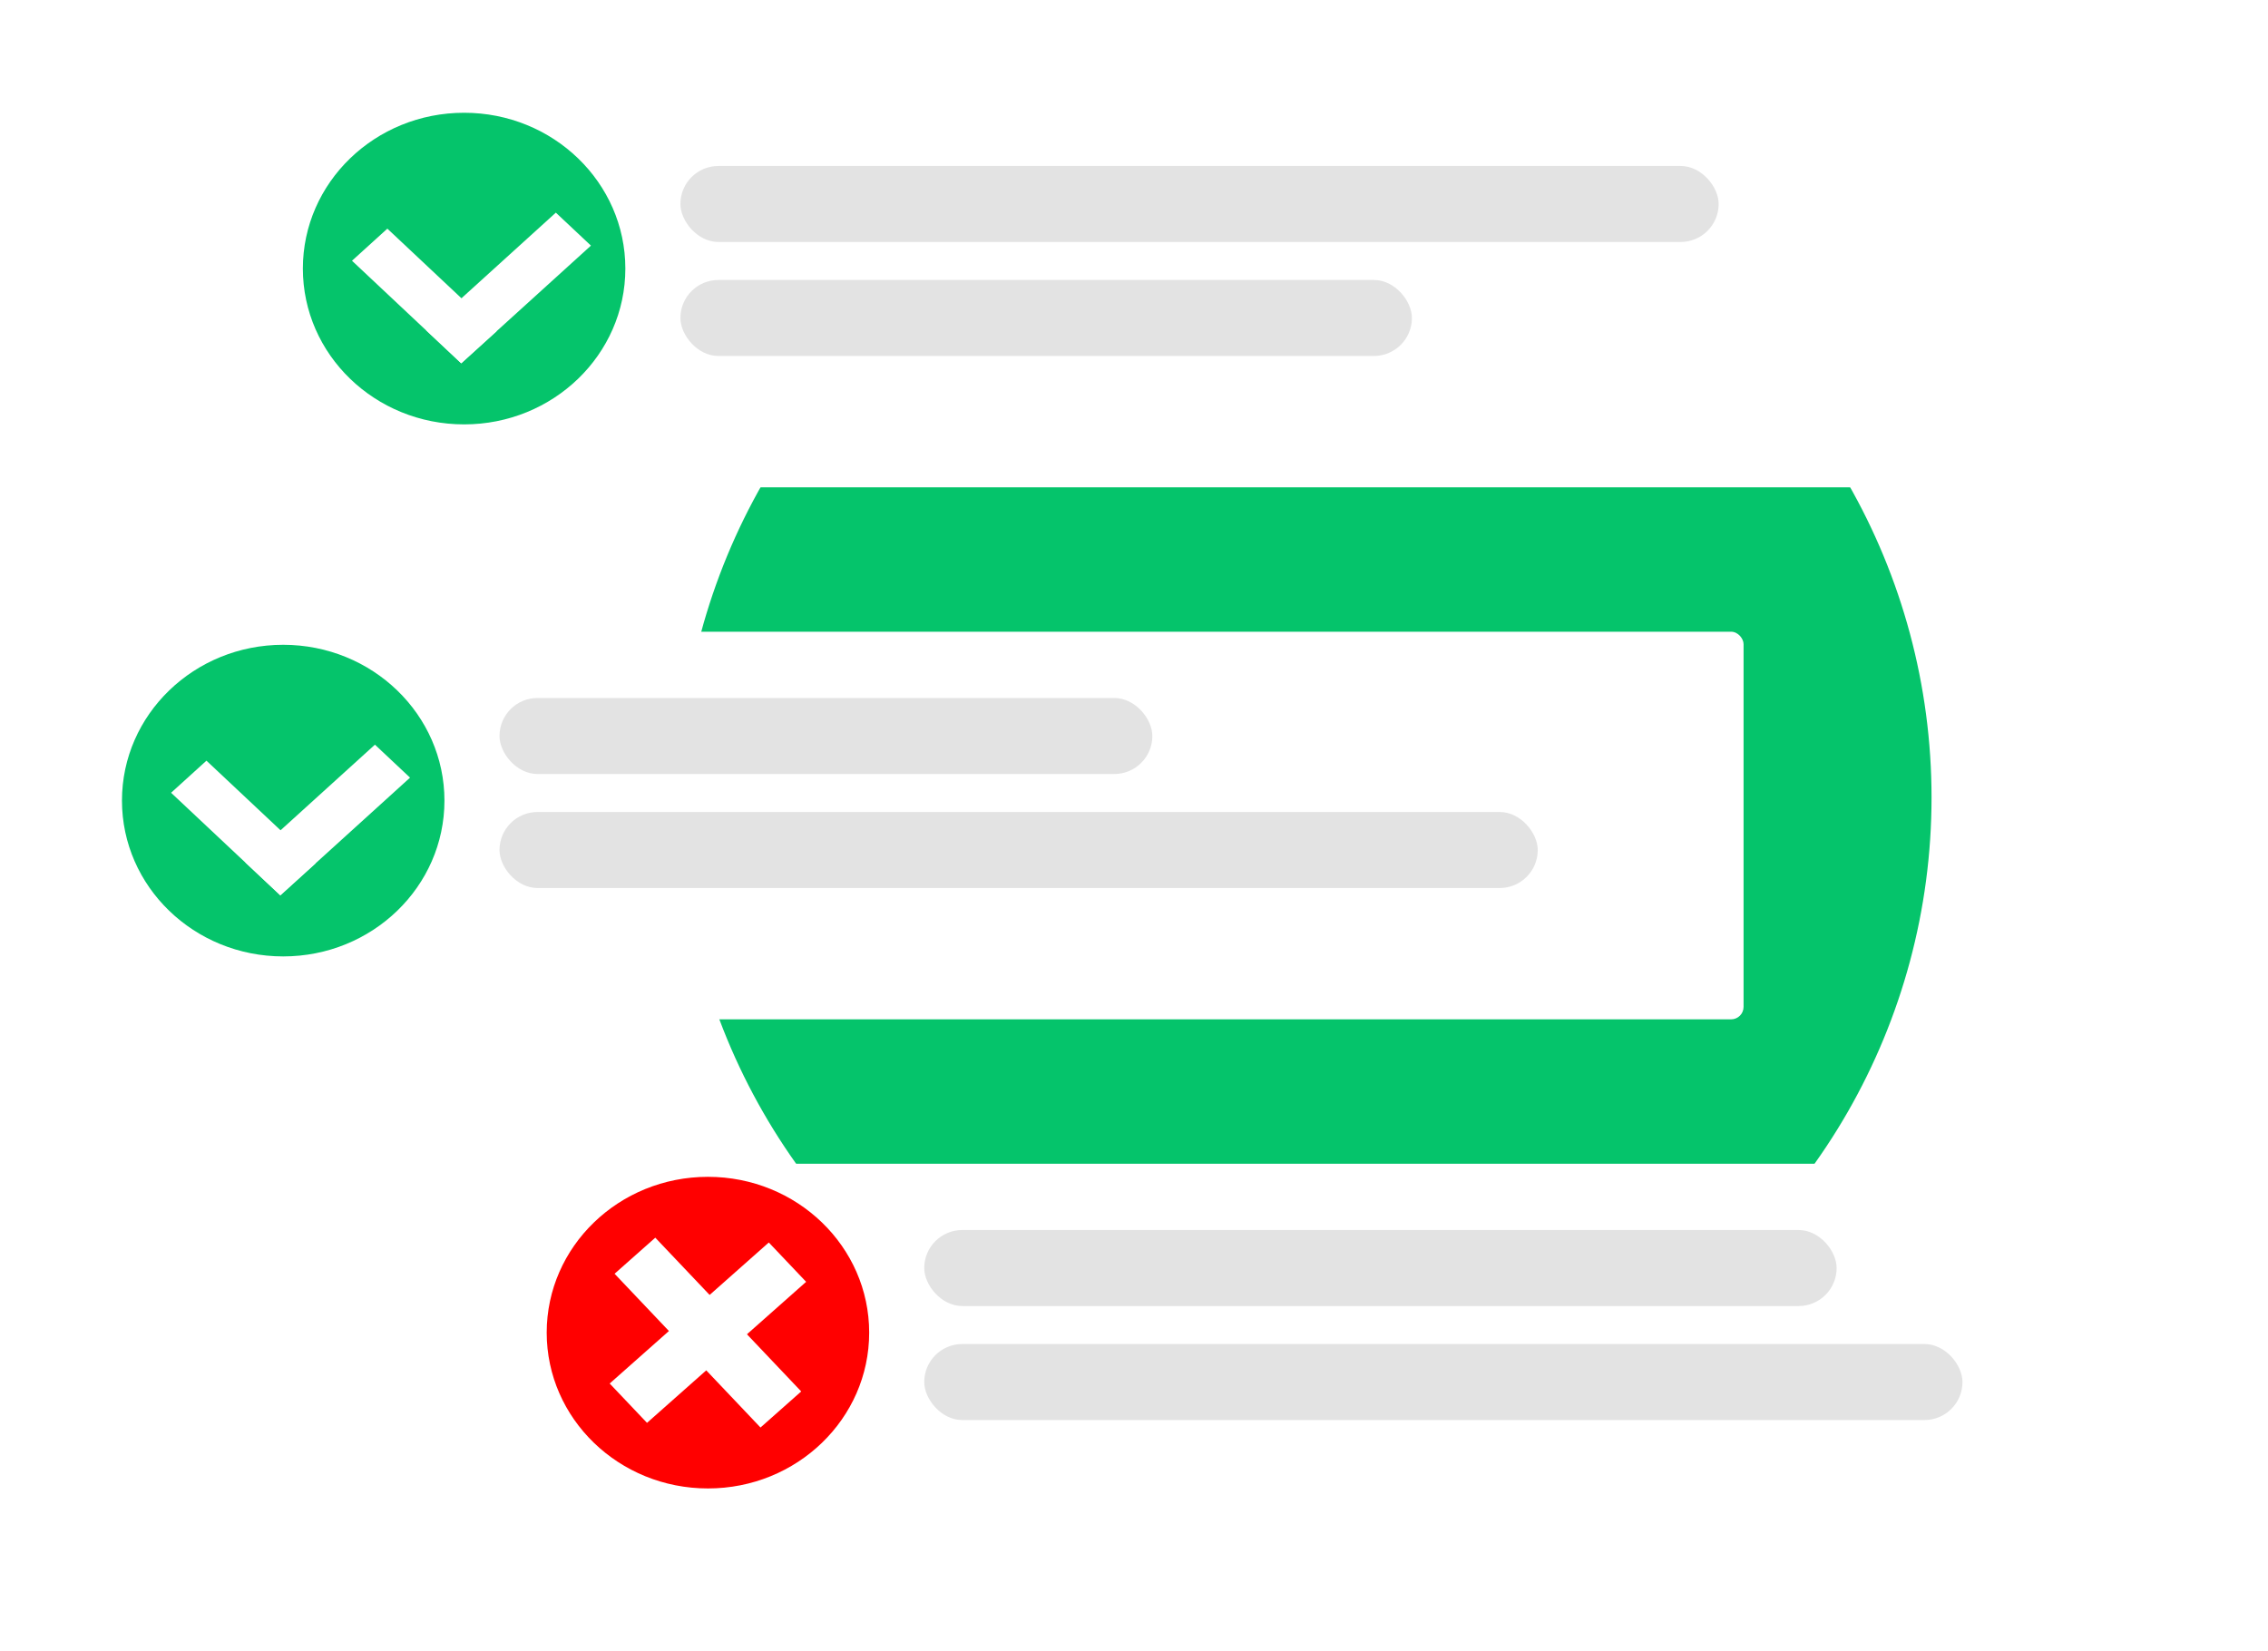 <svg width="364" height="265" viewBox="0 0 364 265" fill="none" xmlns="http://www.w3.org/2000/svg">
<ellipse cx="209.5" cy="128" rx="100.5" ry="101" fill="#05C46B"/>
<g filter="url(#filter0_d)">
<rect x="41.034" y="12" width="263.833" height="62.215" rx="2" fill="white"/>
</g>
<ellipse cx="74.487" cy="43.107" rx="25.878" ry="25.008" fill="#05C46B"/>
<rect width="7.761" height="28.015" transform="matrix(-0.726 -0.682 -0.743 0.674 94.843 39.423)" fill="white"/>
<rect width="7.641" height="24.145" transform="matrix(0.743 -0.674 -0.726 -0.682 74.021 58.316)" fill="white"/>
<rect x="109.202" y="26.639" width="166.631" height="12.199" rx="6.099" fill="#E3E3E3"/>
<rect x="109.202" y="44.937" width="117.399" height="12.199" rx="6.099" fill="#E3E3E3"/>
<g filter="url(#filter1_d)">
<rect x="12" y="97.393" width="263.833" height="62.215" rx="2" fill="white"/>
</g>
<ellipse cx="45.453" cy="128.5" rx="25.878" ry="25.008" fill="#05C46B"/>
<rect width="7.761" height="28.015" transform="matrix(-0.726 -0.682 -0.743 0.674 65.809 124.815)" fill="white"/>
<rect width="7.641" height="24.145" transform="matrix(0.743 -0.674 -0.726 -0.682 44.987 143.709)" fill="white"/>
<rect x="80.167" y="112.031" width="104.776" height="12.199" rx="6.099" fill="#E3E3E3"/>
<rect x="80.167" y="130.33" width="166.631" height="12.199" rx="6.099" fill="#E3E3E3"/>
<g filter="url(#filter2_d)">
<rect x="80.167" y="182.785" width="263.833" height="62.215" rx="2" fill="white"/>
</g>
<ellipse cx="113.62" cy="213.893" rx="25.878" ry="25.008" fill="#FF0000"/>
<rect width="8.734" height="34.04" transform="matrix(0.748 -0.663 0.688 0.725 98.636 204.443)" fill="white"/>
<rect width="8.708" height="34.141" transform="matrix(-0.688 -0.725 0.748 -0.663 103.842 228.373)" fill="white"/>
<rect x="148.335" y="197.424" width="146.433" height="12.199" rx="6.099" fill="#E3E3E3"/>
<rect x="148.335" y="215.722" width="166.631" height="12.199" rx="6.099" fill="#E3E3E3"/>
<defs>
<filter id="filter0_d" x="29.034" y="0" width="295.833" height="94.215" filterUnits="userSpaceOnUse" color-interpolation-filters="sRGB">
<feFlood flood-opacity="0" result="BackgroundImageFix"/>
<feColorMatrix in="SourceAlpha" type="matrix" values="0 0 0 0 0 0 0 0 0 0 0 0 0 0 0 0 0 0 127 0"/>
<feMorphology radius="1" operator="dilate" in="SourceAlpha" result="effect1_dropShadow"/>
<feOffset dx="4" dy="4"/>
<feGaussianBlur stdDeviation="7.5"/>
<feColorMatrix type="matrix" values="0 0 0 0 0 0 0 0 0 0 0 0 0 0 0 0 0 0 0.15 0"/>
<feBlend mode="normal" in2="BackgroundImageFix" result="effect1_dropShadow"/>
<feBlend mode="normal" in="SourceGraphic" in2="effect1_dropShadow" result="shape"/>
</filter>
<filter id="filter1_d" x="0" y="85.393" width="295.833" height="94.215" filterUnits="userSpaceOnUse" color-interpolation-filters="sRGB">
<feFlood flood-opacity="0" result="BackgroundImageFix"/>
<feColorMatrix in="SourceAlpha" type="matrix" values="0 0 0 0 0 0 0 0 0 0 0 0 0 0 0 0 0 0 127 0"/>
<feMorphology radius="1" operator="dilate" in="SourceAlpha" result="effect1_dropShadow"/>
<feOffset dx="4" dy="4"/>
<feGaussianBlur stdDeviation="7.5"/>
<feColorMatrix type="matrix" values="0 0 0 0 0 0 0 0 0 0 0 0 0 0 0 0 0 0 0.15 0"/>
<feBlend mode="normal" in2="BackgroundImageFix" result="effect1_dropShadow"/>
<feBlend mode="normal" in="SourceGraphic" in2="effect1_dropShadow" result="shape"/>
</filter>
<filter id="filter2_d" x="68.167" y="170.785" width="295.833" height="94.215" filterUnits="userSpaceOnUse" color-interpolation-filters="sRGB">
<feFlood flood-opacity="0" result="BackgroundImageFix"/>
<feColorMatrix in="SourceAlpha" type="matrix" values="0 0 0 0 0 0 0 0 0 0 0 0 0 0 0 0 0 0 127 0"/>
<feMorphology radius="1" operator="dilate" in="SourceAlpha" result="effect1_dropShadow"/>
<feOffset dx="4" dy="4"/>
<feGaussianBlur stdDeviation="7.5"/>
<feColorMatrix type="matrix" values="0 0 0 0 0 0 0 0 0 0 0 0 0 0 0 0 0 0 0.15 0"/>
<feBlend mode="normal" in2="BackgroundImageFix" result="effect1_dropShadow"/>
<feBlend mode="normal" in="SourceGraphic" in2="effect1_dropShadow" result="shape"/>
</filter>
</defs>
</svg>
